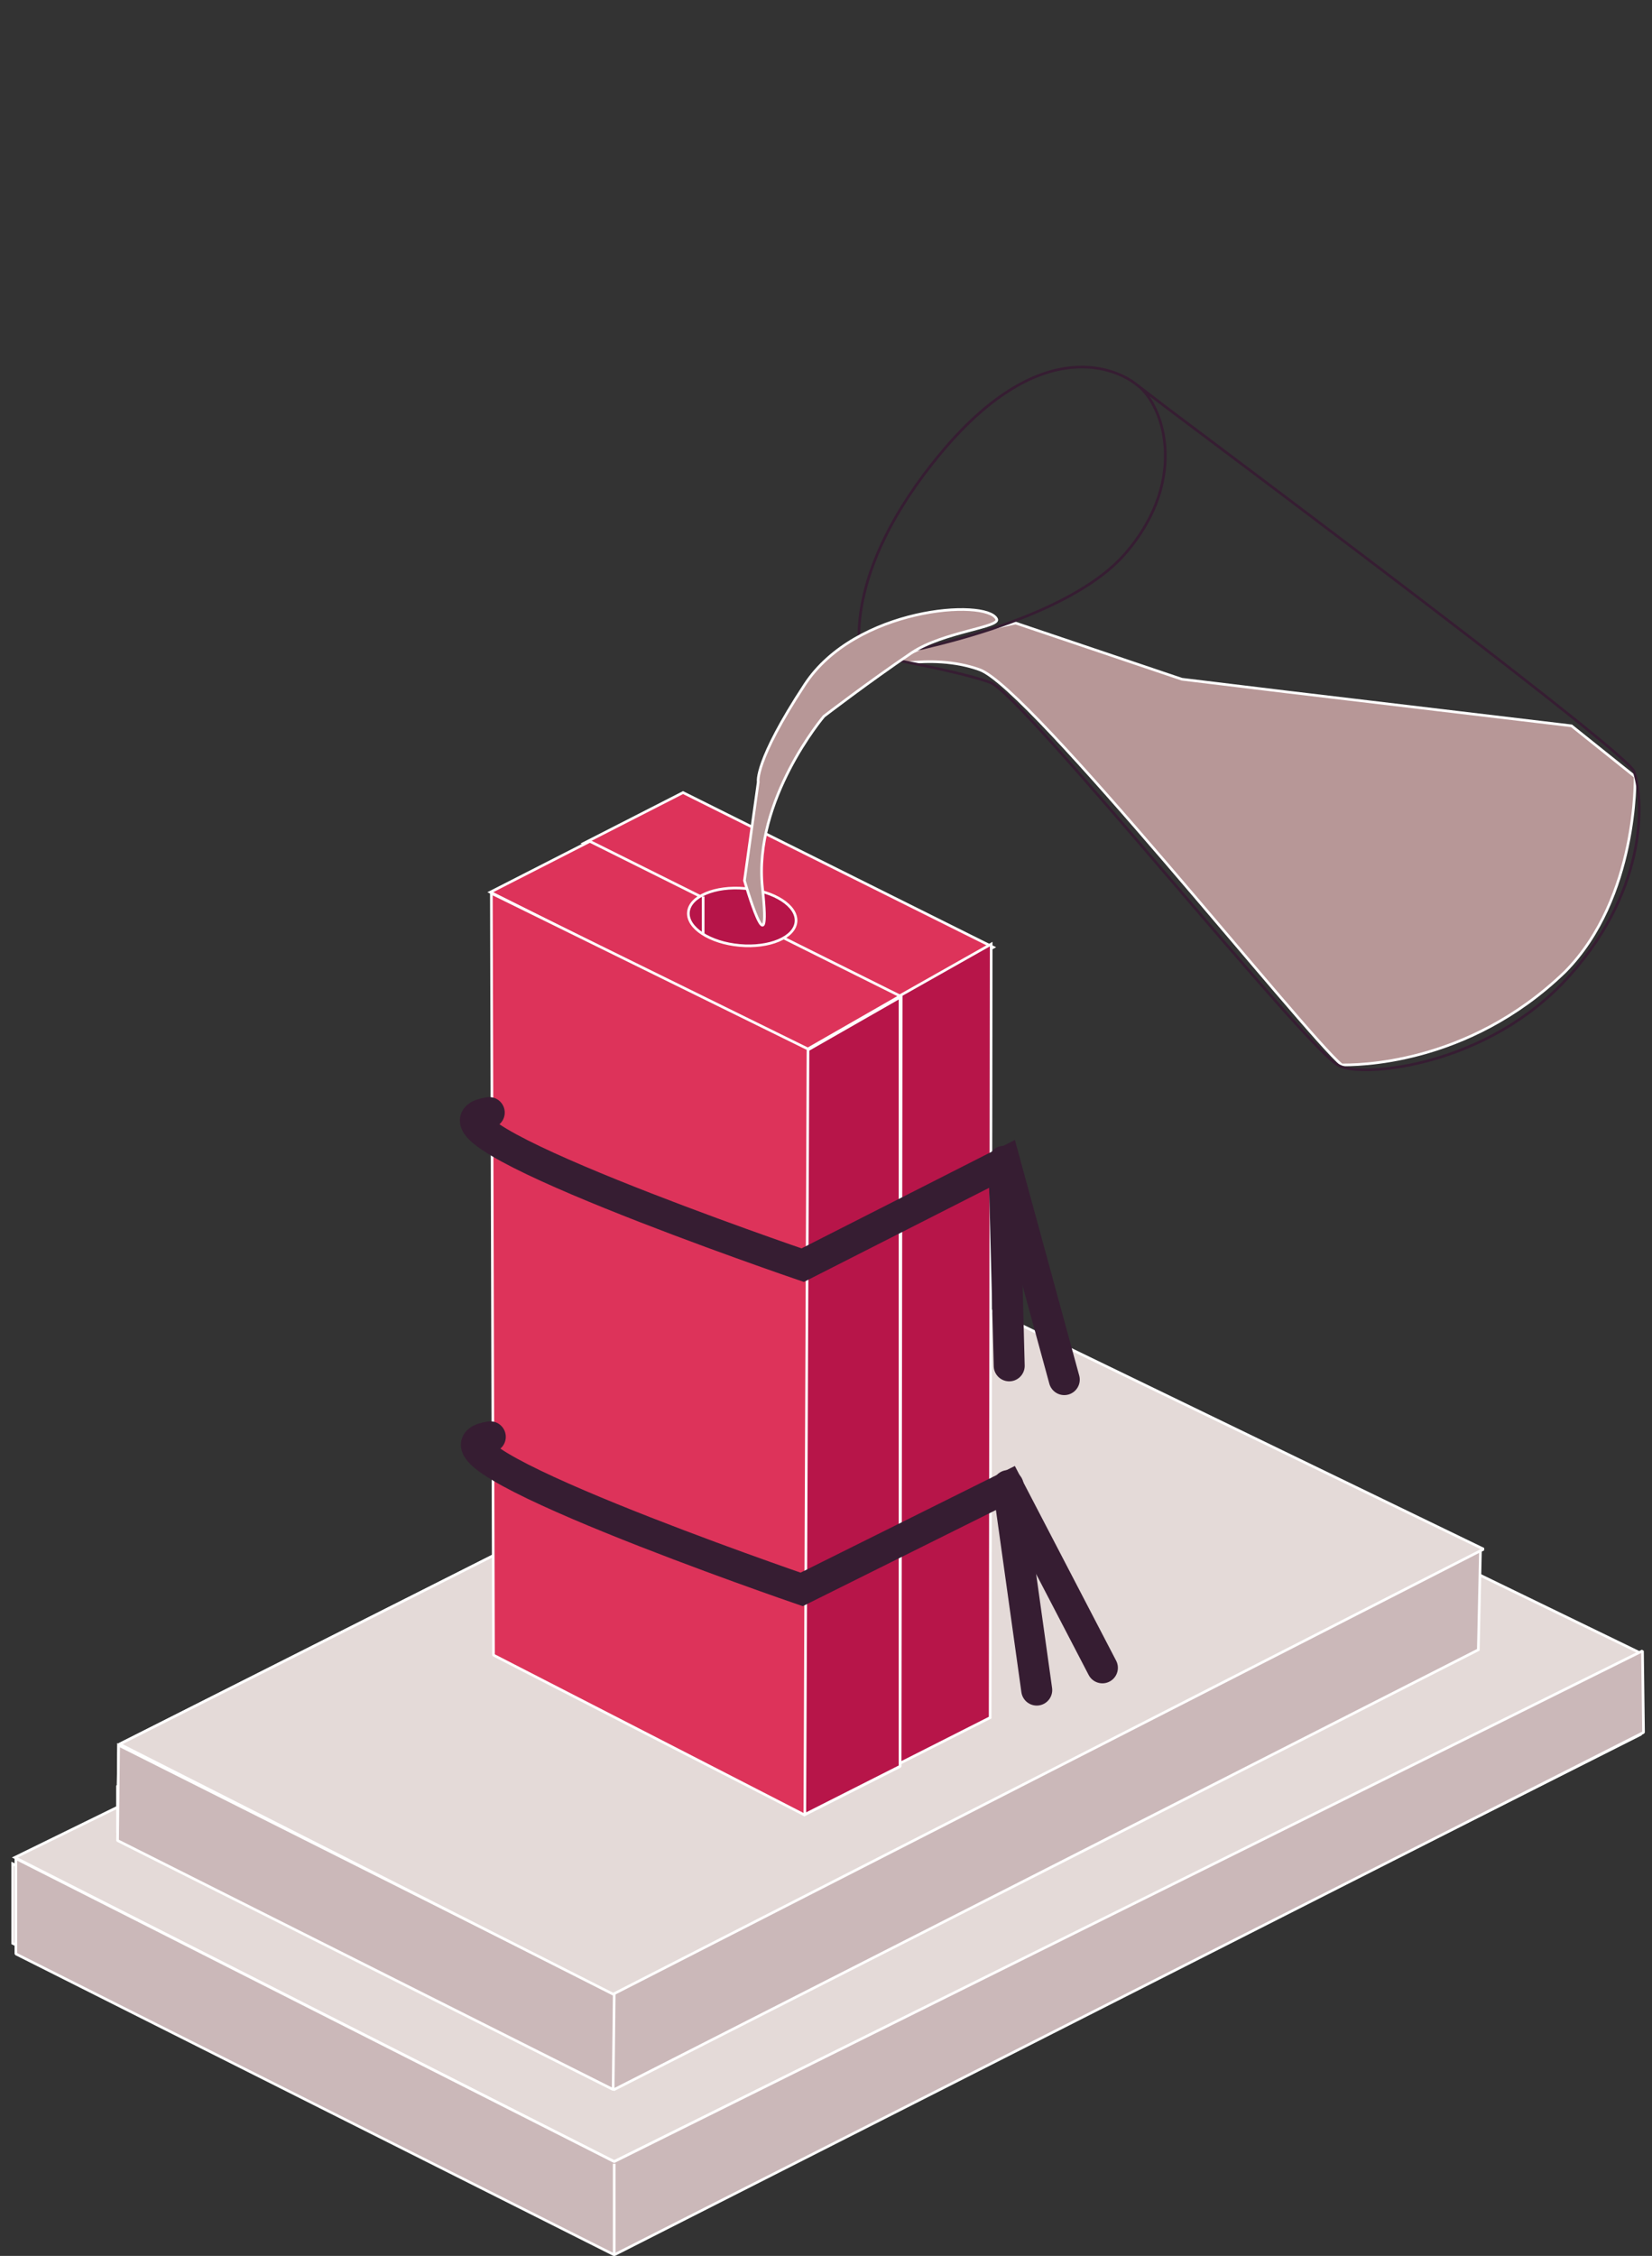 <?xml version="1.0" encoding="utf-8"?>
<!-- Generator: Adobe Illustrator 25.2.3, SVG Export Plug-In . SVG Version: 6.00 Build 0)  -->
<svg version="1.1" id="Layer_1" xmlns="http://www.w3.org/2000/svg" xmlns:xlink="http://www.w3.org/1999/xlink" x="0px" y="0px"
	 viewBox="0 0 156 212.9" style="enable-background:new 0 0 156 212.9;" xml:space="preserve">
<rect x="0" y="0" width="156" height="212.9" fill="#333333" stroke="none"/>
<style type="text/css">
	.st0{fill:none;stroke:#FFFFFF;stroke-width:0.25;stroke-linejoin:bevel;stroke-miterlimit:10;}
	.st1{fill:#CBB8B9;stroke:#FFFFFF;stroke-width:0.25;stroke-miterlimit:10;}
	.st2{fill:#E4DAD8;stroke:#FFFFFF;stroke-width:0.25;stroke-miterlimit:10;}
	.st3{fill:#CBB8B9;stroke:#FFFFFF;stroke-width:0.25;stroke-linejoin:bevel;stroke-miterlimit:10;}
	.st4{fill:#E4DAD8;stroke:#FFFFFF;stroke-width:0.25;stroke-linejoin:bevel;stroke-miterlimit:10;}
	.st5{fill:none;stroke:#FFFFFF;stroke-width:0.25;stroke-miterlimit:10;}
	.st6{fill:none;stroke:#9C1B43;stroke-width:0.585;stroke-miterlimit:10;}
	.st7{fill:none;stroke:#9C1B43;stroke-width:0.25;stroke-miterlimit:10;}
	.st8{fill:#DD335A;stroke:#FFFFFF;stroke-width:0.25;stroke-miterlimit:10;}
	.st9{fill:#B71549;stroke:#FFFFFF;stroke-width:0.25;stroke-miterlimit:10;}
	.st10{fill:#B71549;stroke:#FFFFFF;stroke-width:0.266;stroke-linejoin:bevel;stroke-miterlimit:10;}
	.st11{fill:#DD335A;stroke:#FFFFFF;stroke-width:0.25;stroke-linejoin:bevel;stroke-miterlimit:10;}
	.st12{fill:none;stroke:#361D32;stroke-width:2.925;stroke-linecap:round;stroke-miterlimit:10;}
	.st13{clip-path:url(#SVGID_2_);fill:#B79797;stroke:#FFFFFF;stroke-width:0.25;stroke-miterlimit:10;}
	.st14{fill:none;stroke:#361D32;stroke-width:0.25;stroke-miterlimit:10;}
	.st15{fill:#B79797;stroke:#FFFFFF;stroke-width:0.25;stroke-miterlimit:10;}
</style>
<g>
	<line class="st0" x1="57.8" y1="199.6" x2="57.7" y2="208.6"/>
	<polygon class="st1" points="11.1,172.9 58.1,196.8 137.9,156.6 138.1,147.3 93.7,127 11.1,168.6 	"/>
	<polygon class="st1" points="11.1,173.7 11.2,164.7 58.2,187.7 58,196.8 	"/>
	<polygon class="st1" points="1.2,175.9 1.2,183.4 58.4,212.3 154.9,163.7 154.7,156 58.3,204 	"/>
	<path class="st2" d="M11.3,164.6l46.9,23l79.8-40.3l-47.1-22.8L11.3,164.6z"/>
	<polygon class="st2" points="58,204 154.9,156 97.6,128.2 1.4,175.3 	"/>
	<polygon class="st1" points="11.1,172.9 58,197.2 139.6,155.7 139.8,146.4 93.7,127 11.1,168.6 	"/>
	<polygon class="st3" points="11.1,173.7 11.2,164.7 58,188.2 57.9,197.2 	"/>
	<polygon class="st3" points="1.5,175.4 1.5,184.4 58,212.8 155.2,163.5 155.1,155.8 58,204 	"/>
	<path class="st4" d="M11.3,164.6l46.6,23.6l82.2-42L93,123.4L11.3,164.6z"/>
	<line class="st5" x1="58" y1="204.2" x2="58" y2="212.7"/>
</g>
<path class="st6" d="M98.9,93.4"/>
<path class="st7" d="M90.3,87"/>
<path class="st7" d="M85,83.2"/>
<path class="st7" d="M76.4,76.9"/>
<path class="st6" d="M98.9,93.4"/>
<path class="st7" d="M90.3,87"/>
<path class="st7" d="M85,83.2"/>
<path class="st7" d="M76.4,76.9"/>
<g>
	<polygon class="st8" points="55.1,79.6 85,94.4 93.8,89.4 64.5,74.8 	"/>
	<polygon class="st8" points="46.3,84.2 76.1,99.1 85,94 55.7,79.4 	"/>
	
		<ellipse transform="matrix(8.939926e-02 -0.996 0.996 8.939926e-02 -22.434 148.615)" class="st9" cx="70.1" cy="86.6" rx="2.7" ry="5.1"/>
	<polygon class="st10" points="75.9,99.3 75.9,171.3 85,166.7 85,94.1 	"/>
	<polygon class="st9" points="85.1,93.9 85,166.4 93.5,162.1 93.6,89.1 	"/>
	<polygon class="st11" points="46.4,84.3 46.6,156.2 76,171.3 76.3,99 	"/>
	<g>
		<path class="st12" d="M46.2,105c-8.8,1.3,29.6,14.4,29.6,14.4l19.1-9.7l5.6,20.5"/>
		<path class="st12" d="M46.3,135.6c-8.8,1.3,29.4,14.4,29.4,14.4l19.5-9.7l8.9,17.1"/>
		<line class="st12" x1="94.8" y1="109.6" x2="95.3" y2="128.9"/>
		<line class="st12" x1="95.2" y1="140.2" x2="97.9" y2="159.5"/>
	</g>
	<line class="st5" x1="66.4" y1="84.6" x2="66.4" y2="88.1"/>
</g>
<g>
	<g>
		<g>
			<g>
				<g>
					<g>
						<defs>
							<path id="SVGID_1_" d="M107.2,36.2c2.6,1.7,5.2,8.9-0.9,16S83,62,83,62s7.4,1.3,10.5,2.4c3.1,1.1,30.1,35,33,36.2
								c2.2,1.1,14,0.1,21.7-8.5s6.9-17.1,6.1-19.3c-0.7-1.8-33.7-26.5-44.1-34.3L107.2,36.2"/>
						</defs>
						<clipPath id="SVGID_2_">
							<use xlink:href="#SVGID_1_"  style="overflow:visible;"/>
						</clipPath>
						<path class="st13" d="M154.4,73.3c0,0,0.3,11.4-6.6,18.4c-9.3,9-20,8.8-21.1,8.8c-3.5-2.9-29.4-35.6-34.2-37.3
							c-4.7-1.7-10.1,0-10.1,0l6.6-2.9l6.9-1.5l15.7,5.3l9.9,1.2l26.9,3.2L154.4,73.3z"/>
					</g>
				</g>
			</g>
			<g>
				<path id="XMLID_3_" class="st14" d="M107.2,36.2c2.6,1.7,5.2,8.9-0.9,16S83,62,83,62s7.4,1.3,10.5,2.4c3.1,1.1,30.1,35,33,36.2
					c2.2,1.1,14,0.1,21.7-8.5s6.9-17.1,6.1-19.3c-0.7-1.8-33.7-26.5-44.1-34.3L107.2,36.2"/>
			</g>
		</g>
		<path class="st14" d="M81.3,62c0,0-2.1-7.7,7.6-19.3s16.9-7.6,18.3-6.5"/>
	</g>
	<path class="st15" d="M94.1,58.4c-1-1.9-13.3-1.1-18.1,6.2c-4.8,7.3-4.4,9.2-4.4,9.2l-1.3,9.3c0,0,2.6,9,1.7,0.7s5.8-16.2,5.8-16.2
		s4.3-3.3,8.3-6C89.1,59.6,94.6,59.2,94.1,58.4z"/>
</g>
</svg>
